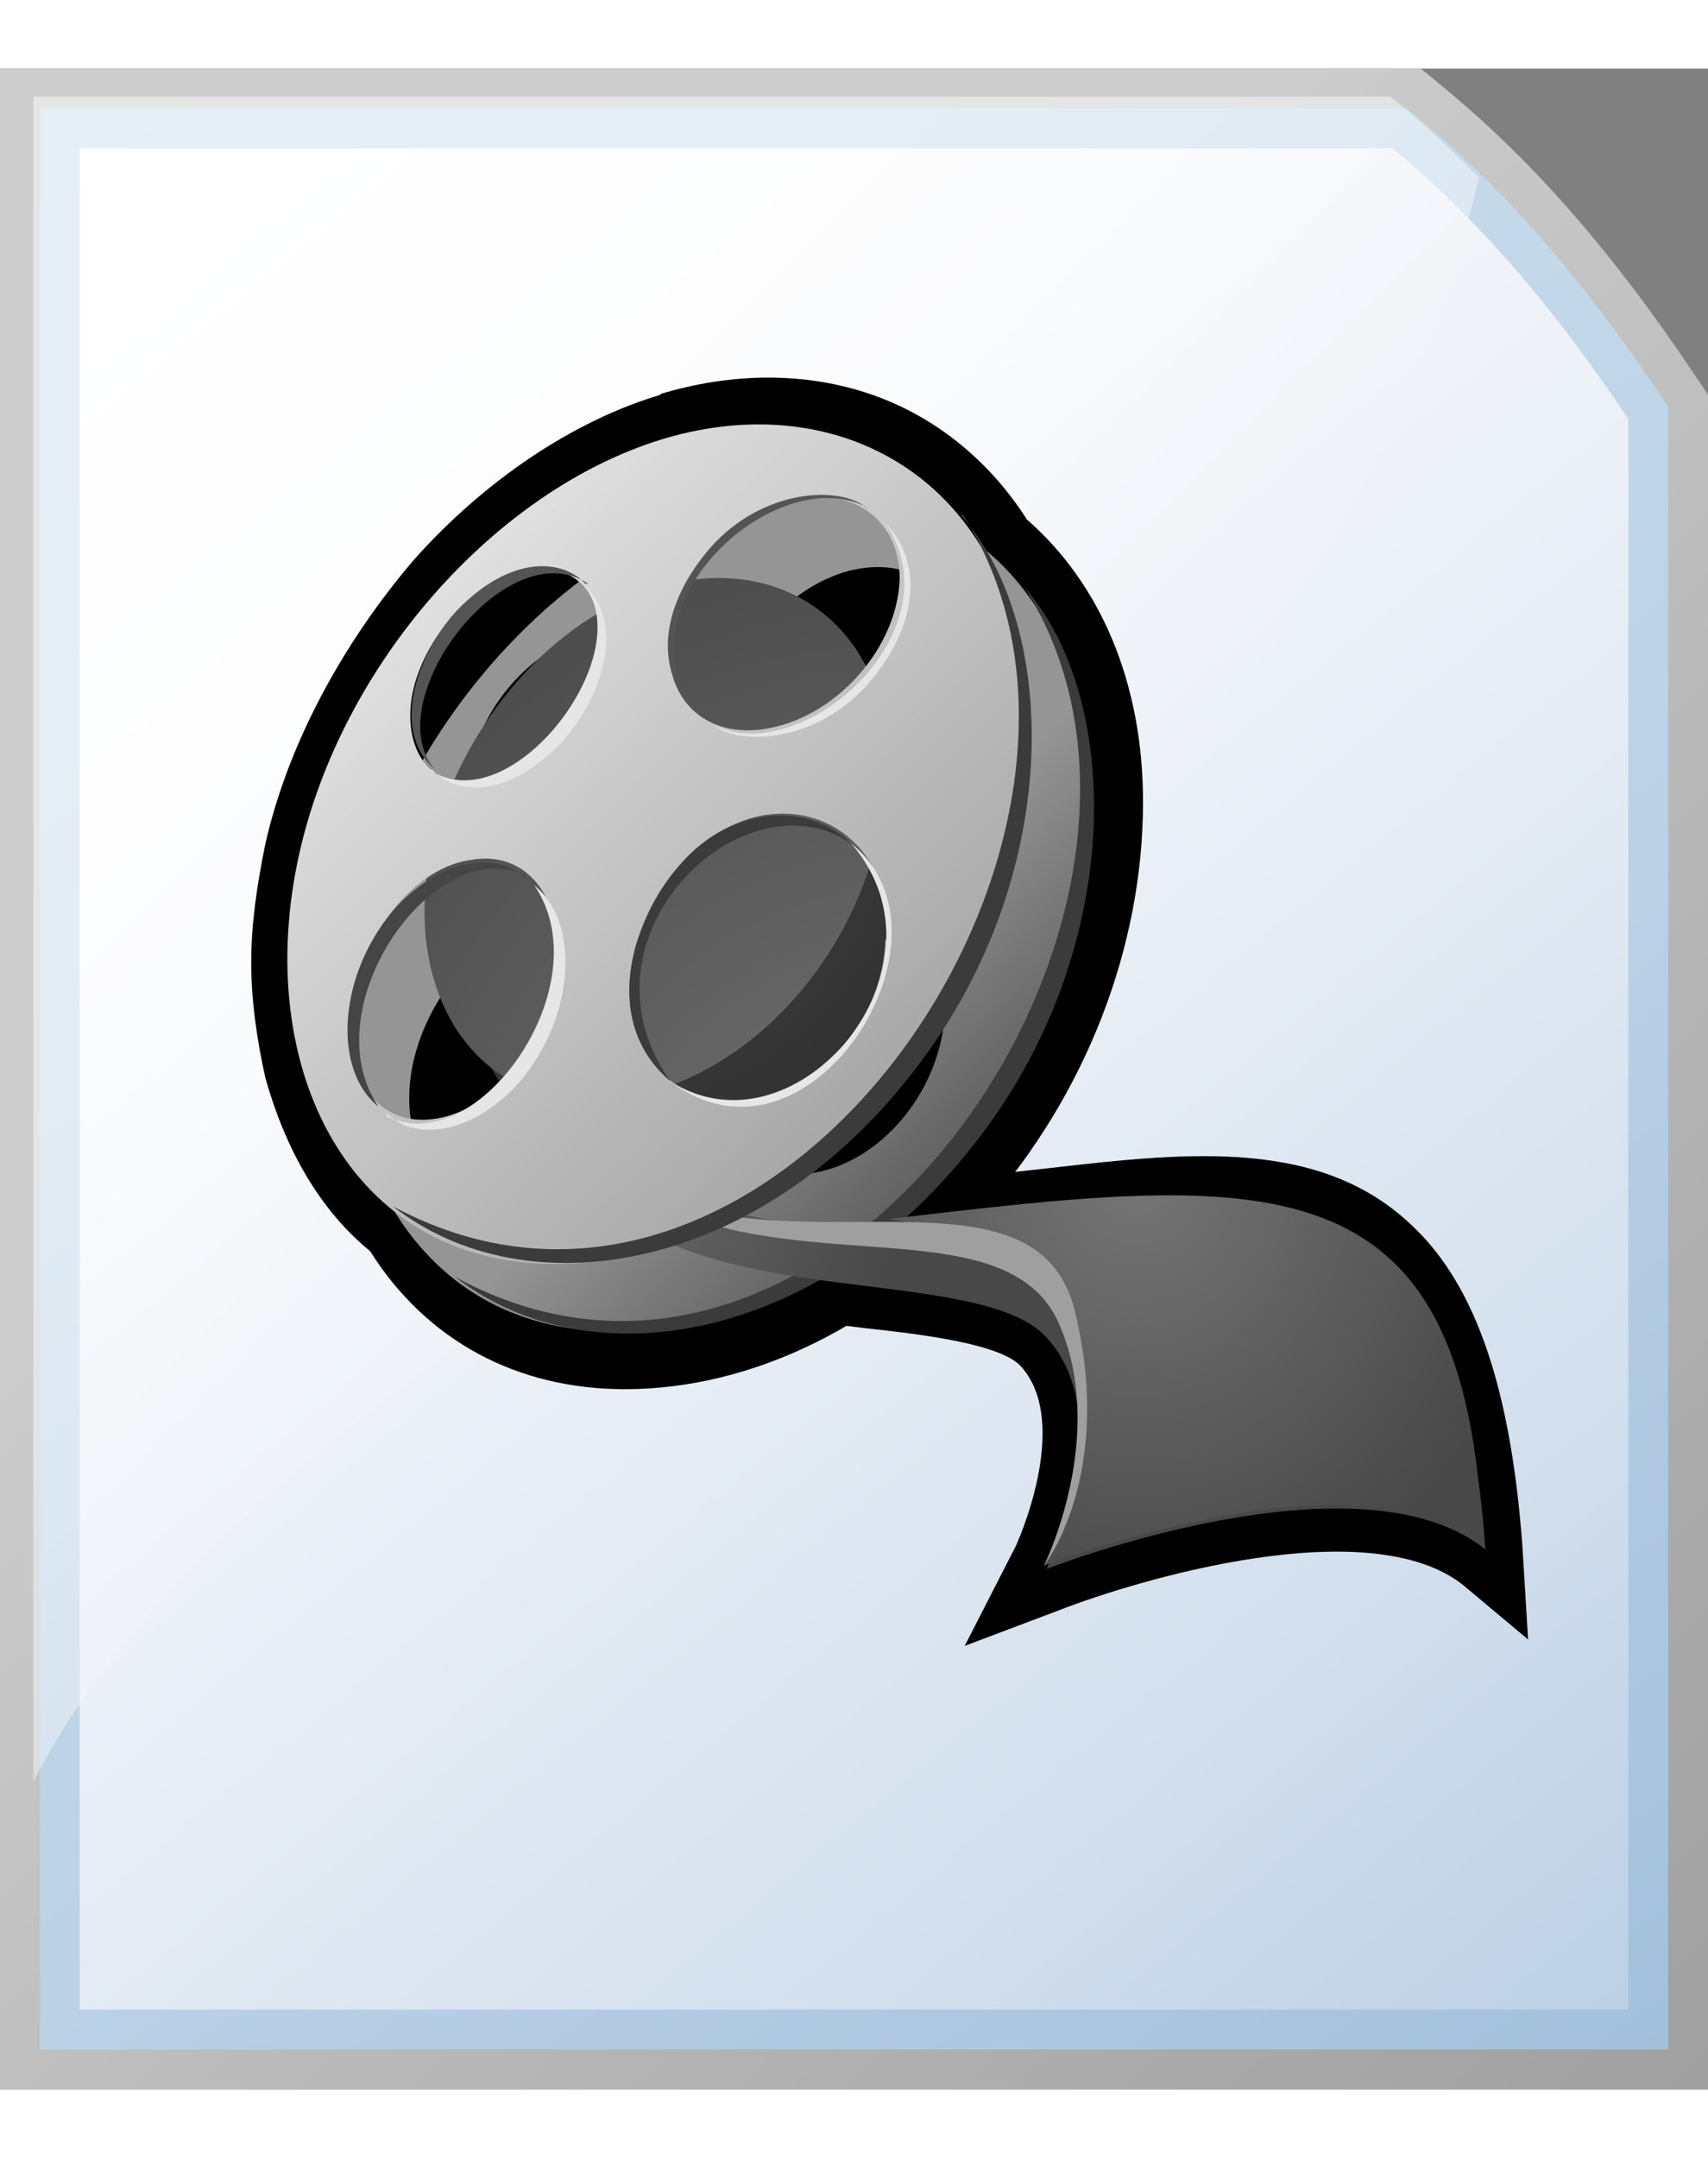 <?xml version="1.0" encoding="UTF-8" standalone="no"?>
<!DOCTYPE svg PUBLIC "-//W3C//DTD SVG 20010904//EN"
"http://www.w3.org/TR/2001/REC-SVG-20010904/DTD/svg10.dtd">
<!-- Created with Sodipodi ("http://www.sodipodi.com/") -->
<svg
   width="38pt"
   height="48pt"
   viewBox="0 0 204.755 242.183"
   style="overflow:visible;enable-background:new 0 0 204.755 242.183"
   xml:space="preserve"
   id="svg2555"
   sodipodi:version="0.32pre"
   sodipodi:docname="/home/cschalle/gnome-themes-extras/Nuvola/icons/scalable/mimetypes/gnome-mime-video.svg"
   sodipodi:docbase="/home/cschalle/gnome-themes-extras/Nuvola/icons/scalable/mimetypes/"
   xmlns="http://www.w3.org/2000/svg"
   xmlns:sodipodi="http://sodipodi.sourceforge.net/DTD/sodipodi-0.dtd"
   xmlns:xml="http://www.w3.org/XML/1998/namespace"
   xmlns:a="http://ns.adobe.com/AdobeSVGViewerExtensions/3.0/"
   xmlns:xlink="http://www.w3.org/1999/xlink">
  <rect x="0" y="0" width="204.755" height="242.183" fill="#808080" stroke="none"/>
  <defs
     id="defs2610">
    <linearGradient
       id="XMLID_1_"
       gradientUnits="userSpaceOnUse"
       x1="227.95"
       y1="263.235"
       x2="60.817"
       y2="96.103">
      <stop
         offset="0"
         style="stop-color:#999999"
         id="stop2558" />
      <stop
         offset="1"
         style="stop-color:#CCCCCC"
         id="stop2559" />
      <a:midPointStop
         offset="0"
         style="stop-color:#999999"
         id="midPointStop2560" />
      <a:midPointStop
         offset="0.5"
         style="stop-color:#999999"
         id="midPointStop2561" />
      <a:midPointStop
         offset="1"
         style="stop-color:#CCCCCC"
         id="midPointStop2562" />
    </linearGradient>
    <linearGradient
       id="XMLID_2_"
       gradientUnits="userSpaceOnUse"
       x1="3.394"
       y1="-0.884"
       x2="194.059"
       y2="268.449">
      <stop
         offset="0"
         style="stop-color:#CCDEED"
         id="stop2565" />
      <stop
         offset="0.276"
         style="stop-color:#C7DBEB"
         id="stop2566" />
      <stop
         offset="0.586"
         style="stop-color:#BAD1E6"
         id="stop2567" />
      <stop
         offset="0.91"
         style="stop-color:#A4C1DD"
         id="stop2568" />
      <stop
         offset="1"
         style="stop-color:#9CBCDA"
         id="stop2569" />
      <a:midPointStop
         offset="0"
         style="stop-color:#CCDEED"
         id="midPointStop2570" />
      <a:midPointStop
         offset="0.684"
         style="stop-color:#CCDEED"
         id="midPointStop2571" />
      <a:midPointStop
         offset="1"
         style="stop-color:#9CBCDA"
         id="midPointStop2572" />
    </linearGradient>
    <linearGradient
       id="XMLID_3_"
       gradientUnits="userSpaceOnUse"
       x1="3.712"
       y1="17.002"
       x2="186.379"
       y2="238.335">
      <stop
         offset="0"
         style="stop-color:#FFFFFF"
         id="stop2575" />
      <stop
         offset="0.223"
         style="stop-color:#FAFBFD"
         id="stop2576" />
      <stop
         offset="0.499"
         style="stop-color:#EBF0F7"
         id="stop2577" />
      <stop
         offset="0.801"
         style="stop-color:#D2DFED"
         id="stop2578" />
      <stop
         offset="1"
         style="stop-color:#BDD0E5"
         id="stop2579" />
      <a:midPointStop
         offset="0"
         style="stop-color:#FFFFFF"
         id="midPointStop2580" />
      <a:midPointStop
         offset="0.663"
         style="stop-color:#FFFFFF"
         id="midPointStop2581" />
      <a:midPointStop
         offset="1"
         style="stop-color:#BDD0E5"
         id="midPointStop2582" />
    </linearGradient>
    <linearGradient
       id="XMLID_4_"
       gradientUnits="userSpaceOnUse"
       x1="49.848"
       y1="68.408"
       x2="161.446"
       y2="180.006">
      <stop
         offset="0"
         style="stop-color:#FFFFFF"
         id="stop2600" />
      <stop
         offset="0.232"
         style="stop-color:#FAFCFD"
         id="stop2601" />
      <stop
         offset="0.492"
         style="stop-color:#EDF2F8"
         id="stop2602" />
      <stop
         offset="0.764"
         style="stop-color:#D7E2EF"
         id="stop2603" />
      <stop
         offset="1"
         style="stop-color:#BDD0E5"
         id="stop2604" />
      <a:midPointStop
         offset="0"
         style="stop-color:#FFFFFF"
         id="midPointStop2605" />
      <a:midPointStop
         offset="0.684"
         style="stop-color:#FFFFFF"
         id="midPointStop2606" />
      <a:midPointStop
         offset="1"
         style="stop-color:#BDD0E5"
         id="midPointStop2607" />
    </linearGradient>
  </defs>
  <sodipodi:namedview
     id="base" />
  <path
     style="font-size:12;fill:url(#XMLID_1_);"
     d="M168.618,0H0v242.183h204.755V39.088l-1.614-2.411    c-9.829-14.695-19.416-25.659-30.169-34.503L170.329,0H168.618z"
     id="path2563" />
  <path
     style="font-size:12;fill:url(#XMLID_2_);"
     d="M166.906,4.775H4.775v232.633h195.206V40.538l-0.808-1.206    c-9.564-14.297-18.854-24.934-29.234-33.471l-1.321-1.087H166.906z"
     id="path2573" />
  <path
     style="font-size:12;fill:url(#XMLID_3_);"
     d="M9.55,9.55c0,8.97,0,214.111,0,223.082c8.861,0,176.793,0,185.654,0    c0-9.022,0-187.817,0-190.644c-9.271-13.861-18.327-24.237-28.299-32.438C163.612,9.55,18.454,9.55,9.55,9.55z"
     id="path2583" />
  <path
     style="font-size:12;opacity:0.5;fill:url(#XMLID_4_);"
     d="M64.162,146.834    c50.264-32.703,95.79-71.175,111.914-128.885c0.445-1.624,0.851-3.241,1.234-4.856c-3.024-3.116-6.115-5.983-9.306-8.646    l-1.313-1.095h-1.698H3.989v201.975C16.365,181.14,42.769,161.106,64.162,146.834z"
     id="path2608" />
  <g
     id="Layer_x0020_3"
     style="fill-rule:nonzero;clip-rule:nonzero;fill:#E6E6E6;stroke:#000000;stroke-miterlimit:4;"
     transform="matrix(3.394,0,0,3.846,-20.114,8.28)">
    <path
       style="fill:#000000;stroke:none;"
       d="M25,31.6c1.2,4.4,6.9,5,11.5,5.5c2.1,0.2,4.8,0.5,5.5,1.2c1.8,1.8-0.2,5.6-0.2,5.6L40,47l3.3-1.1c2.9-1,11-3.1,14.3-0.8l2.3,1.7l-0.2-2.9c-0.4-4.8-1.6-8.1-3.9-10c-3.2-2.7-7.8-2.3-12.7-1.8C38,32.6,32.1,33.2,27,30L24,28.2l0.9,3.3z"
       id="path4966" />
    <path
       style="fill:#000000;stroke:none;"
       d="M29.3,8c-3.1,0.8-6.3,2.7-8.8,5.2c-2.5,2.6-4.4,5.7-5.2,8.8c-0.3,1.3-0.5,2.5-0.5,3.7c0,1.2,0.2,2.4,0.5,3.6c0.7,2.2,1.9,4.1,3.7,5.4c2,2.8,5.2,4.3,9,4.3c4.5,0,9.2-2,12.7-5.6c3.6-3.6,5.6-8.2,5.6-12.7c0-3.7-1.5-6.8-4.1-8.8    c-1.3-1.8-3.2-3.2-5.5-3.9c-2.3-0.7-4.9-0.7-7.5,0z"
       id="path4967" />
    <linearGradient
       id="aigrd5"
       gradientUnits="userSpaceOnUse"
       x1="33.379"
       y1="26.736"
       x2="39.147"
       y2="33.361">
      <stop
         offset="0"
         style="stop-color:#959595"
         id="stop4969" />
      <stop
         offset="1"
         style="stop-color:#5B5B5B"
         id="stop4970" />
    </linearGradient>
    <path
       style="fill:url(#aigrd5);stroke:none;"
       d="M31.4,11.5c-5.9,1.6-11.3,7-12.8,12.9c-1.7,6.7,1.8,12.8,9,12.8c8.6,0,16.7-8.1,16.7-16.7c0-7.3-6.2-10.8-12.9-9z M27.7,28.3c-0.4,2.4-2.5,4.4-4.6,4.5c-2,0.1-3.1-1.7-2.6-3.9c0.5-2.1,2.3-4,4.2-4.2c2-0.3,3.3,1.3,3,3.5z M29.2,18.1    c-0.3,1.9-2.2,3.8-4.1,4.1c-1.8,0.3-2.9-1-2.5-2.8c0.4-1.7,2.1-3.4,3.8-3.8c1.8-0.4,3.1,0.7,2.8,2.5z M39.3,27.2c-0.1,2.6-2.5,5-5.1,5.1c-2.5,0.1-4.2-1.8-3.8-4.3c0.3-2.3,2.4-4.4,4.7-4.7c2.4-0.3,4.4,1.3,4.3,3.8z M39.8,16c-0.1,2.1-2.2,4.2-4.6,4.6    c-2.3,0.4-3.8-1-3.5-2.9c0.3-1.9,2.1-3.7,4.2-4.2c2.2-0.5,4,0.6,3.9,2.6z"
       id="path4971" />
    <radialGradient
       id="aigrd6"
       cx="28.258"
       cy="19.892"
       r="10.881"
       fx="28.258"
       fy="19.892"
       gradientUnits="userSpaceOnUse">
      <stop
         offset="0"
         style="stop-color:#454545"
         id="stop4973" />
      <stop
         offset="1"
         style="stop-color:#333333"
         id="stop4974" />
    </radialGradient>
    <path
       style="fill:url(#aigrd6);stroke:none;"
       d="M38.8,21.2c0,5.3-5.1,10.4-10.5,10.4c-4.5,0-6.7-3.8-5.6-8c1-3.7,4.3-7.1,8-8c4.2-1.1,8.1,1.1,8.1,5.6z"
       id="path4975" />
    <radialGradient
       id="aigrd7"
       cx="37.913"
       cy="36.582"
       r="26.97"
       fx="37.913"
       fy="36.582"
       gradientUnits="userSpaceOnUse">
      <stop
         offset="0"
         style="stop-color:#767676"
         id="stop4977" />
      <stop
         offset="1"
         style="stop-color:#484848"
         id="stop4978" />
    </radialGradient>
    <path
       style="fill:url(#aigrd7);stroke:none;"
       d="M37.2,19.6C37.2,25,32.1,30,26.8,30c-4.5,0-6.7-3.8-5.6-8c1-3.7,4.3-7.1,8-8c4.2-1.1,8.1,1.1,8.1,5.6z"
       id="path4979" />
    <path
       style="fill:#3B3B3B;stroke:none;"
       d="M42.1,14c3.5,3.5,3.6,11.4-1.8,17.4c-5.4,6.1-13.5,7.4-18.3,4.1C35.5,42,49.3,23.9,42.1,14z"
       id="path4980" />
    <radialGradient
       id="aigrd8"
       cx="24.097"
       cy="30.16"
       r="14.152"
       fx="24.097"
       fy="30.16"
       gradientUnits="userSpaceOnUse">
      <stop
         offset="0"
         style="stop-color:#767676"
         id="stop4982" />
      <stop
         offset="1"
         style="stop-color:#484848"
         id="stop4983" />
    </radialGradient>
    <path
       style="fill:url(#aigrd8);stroke:none;"
       d="M58.4,44c-4.5-3.2-15.5,0.6-15.5,0.6s2.6-4.7,0-7.2c-2.6-2.6-15-0.4-16.6-6.1c13.5,8.3,30.6-7.3,32.1,12.8z"
       id="path4984" />
    <radialGradient
       id="aigrd9"
       cx="46.069"
       cy="32.14"
       r="14.432"
       fx="46.069"
       fy="32.14"
       gradientUnits="userSpaceOnUse">
      <stop
         offset="0"
         style="stop-color:#767676"
         id="stop4986" />
      <stop
         offset="1"
         style="stop-color:#484848"
         id="stop4987" />
    </radialGradient>
    <path
       style="fill:url(#aigrd9);stroke:none;"
       d="M58.3,43.9c-4.5-3.2-15.5,0.6-15.5,0.6s5.8-9.2-5.5-10.8c13.4-1.4,20.5-2.1,21,10.2z"
       id="path4988" />
    <path
       style="fill:#9F9F9F;stroke:none;"
       d="M43.9,36.6c1.4,5.1-1.1,7.9-1.1,7.9s2.3-4.1,0.5-7.6c-2.2-4.2-12-0.3-17.1-5.7c5.3,5.3,16.2-0.2,17.7,5.4z"
       id="path4989" />
    <linearGradient
       id="aigrd10"
       gradientUnits="userSpaceOnUse"
       x1="13.512"
       y1="4.345"
       x2="41.283"
       y2="35.939">
      <stop
         offset="0"
         style="stop-color:#FFFFFF"
         id="stop4991" />
      <stop
         offset="1"
         style="stop-color:#959595"
         id="stop4992" />
    </linearGradient>
    <path
       style="fill:url(#aigrd10);stroke:none;"
       d="M29.3,9.4c-5.9,1.6-11.3,7-12.8,12.9c-1.7,6.7,1.8,12.8,9,12.8c8.6,0,16.7-8.1,16.7-16.7c0-7.3-6.2-10.8-12.9-9z M25.6,26.1c-0.4,2.4-2.5,4.4-4.6,4.5c-2,0.1-3.1-1.7-2.6-3.9c0.5-2.1,2.3-4,4.2-4.2c2-0.3,3.3,1.3,3,3.5z M27.1,16    c-0.3,1.9-2.2,3.8-4.1,4.1c-1.8,0.3-2.9-1-2.5-2.8c0.4-1.7,2.1-3.4,3.8-3.8c1.8-0.4,3.1,0.7,2.8,2.5z M37.2,25c-0.1,2.6-2.5,5-5.1,5.1c-2.5,0.1-4.2-1.8-3.8-4.3c0.3-2.3,2.4-4.4,4.7-4.7c2.4-0.3,4.4,1.3,4.3,3.8z M37.7,13.8c-0.1,2.1-2.2,4.2-4.6,4.6    c-2.3,0.4-3.8-1-3.5-2.9c0.3-1.9,2.1-3.7,4.2-4.2c2.2-0.5,4,0.6,3.9,2.6z"
       id="path4993" />
    <path
       style="fill:#3B3B3B;stroke:none;"
       d="M36,22c-1.5-1.3-4.2-1.2-6,0.6c-1.9,1.9-2.8,5-0.4,6.8C26,24.9,32.2,19.7,36,22z"
       id="path4994" />
    <path
       style="stroke:none;"
       d="M29.6,29.4c4.9,3.3,10.5-4.5,6.4-7.4c3.8,3.9-2,9.9-6.4,7.4z"
       id="path4995" />
    <path
       style="fill:#545454;stroke:none;"
       d="M26.6,13.9c-0.7-0.7-2.5-1-4.5,0.8c-1.3,1.2-2.5,3.7-0.8,5c-2.1-2.1,2.5-7.5,5.4-5.8z"
       id="path4996" />
    <path
       style="stroke:none;"
       d="M21.2,19.7c0.7,0.7,2.5,1,4.5-0.8c1.3-1.2,2.5-3.7,0.8-5c2.1,2.1-2.5,7.5-5.4,5.8z"
       id="path4997" />
    <path
       style="fill:#454545;stroke:none;"
       d="M24.5,23.1c-0.7-0.7-2.6-0.9-4.5,0.8c-2.1,2-2.4,5.1-0.7,6.3c-2.4-3.1,2-8.6,5.2-7.2z"
       id="path4998" />
    <path
       style="stroke:none;"
       d="M19.6,30.4c0.7,0.7,2.6,0.9,4.5-0.8c2.1-2,2.4-5.1,0.7-6.3c2.4,3.1-2,8.6-5.2,7.2z"
       id="path4999" />
    <path
       style="fill:#545454;stroke:none;"
       d="M36.6,11.6c-0.7-0.7-3.4-0.8-5.4,1c-1.8,1.7-2.3,3.8-0.8,5.2c-2.6-3.4,3-7.7,6.1-6.3z"
       id="path5000" />
    <path
       style="stroke:none;"
       d="M31,18.2c0.7,0.7,3.4,0.8,5.4-1c1.8-1.7,2.3-3.8,0.8-5.2c2.6,3.4-3,7.7-6.1,6.3z"
       id="path5001" />
    <path
       style="fill:#3B3B3B;stroke:none;"
       d="M39.9,11.8c3.5,3.5,3.6,11.4-1.8,17.4c-5.4,6.1-13.5,7.4-18.3,4.1c13.5,6.4,27.4-11.7,20.1-21.6z"
       id="path5002" />
  </g>
</svg>
